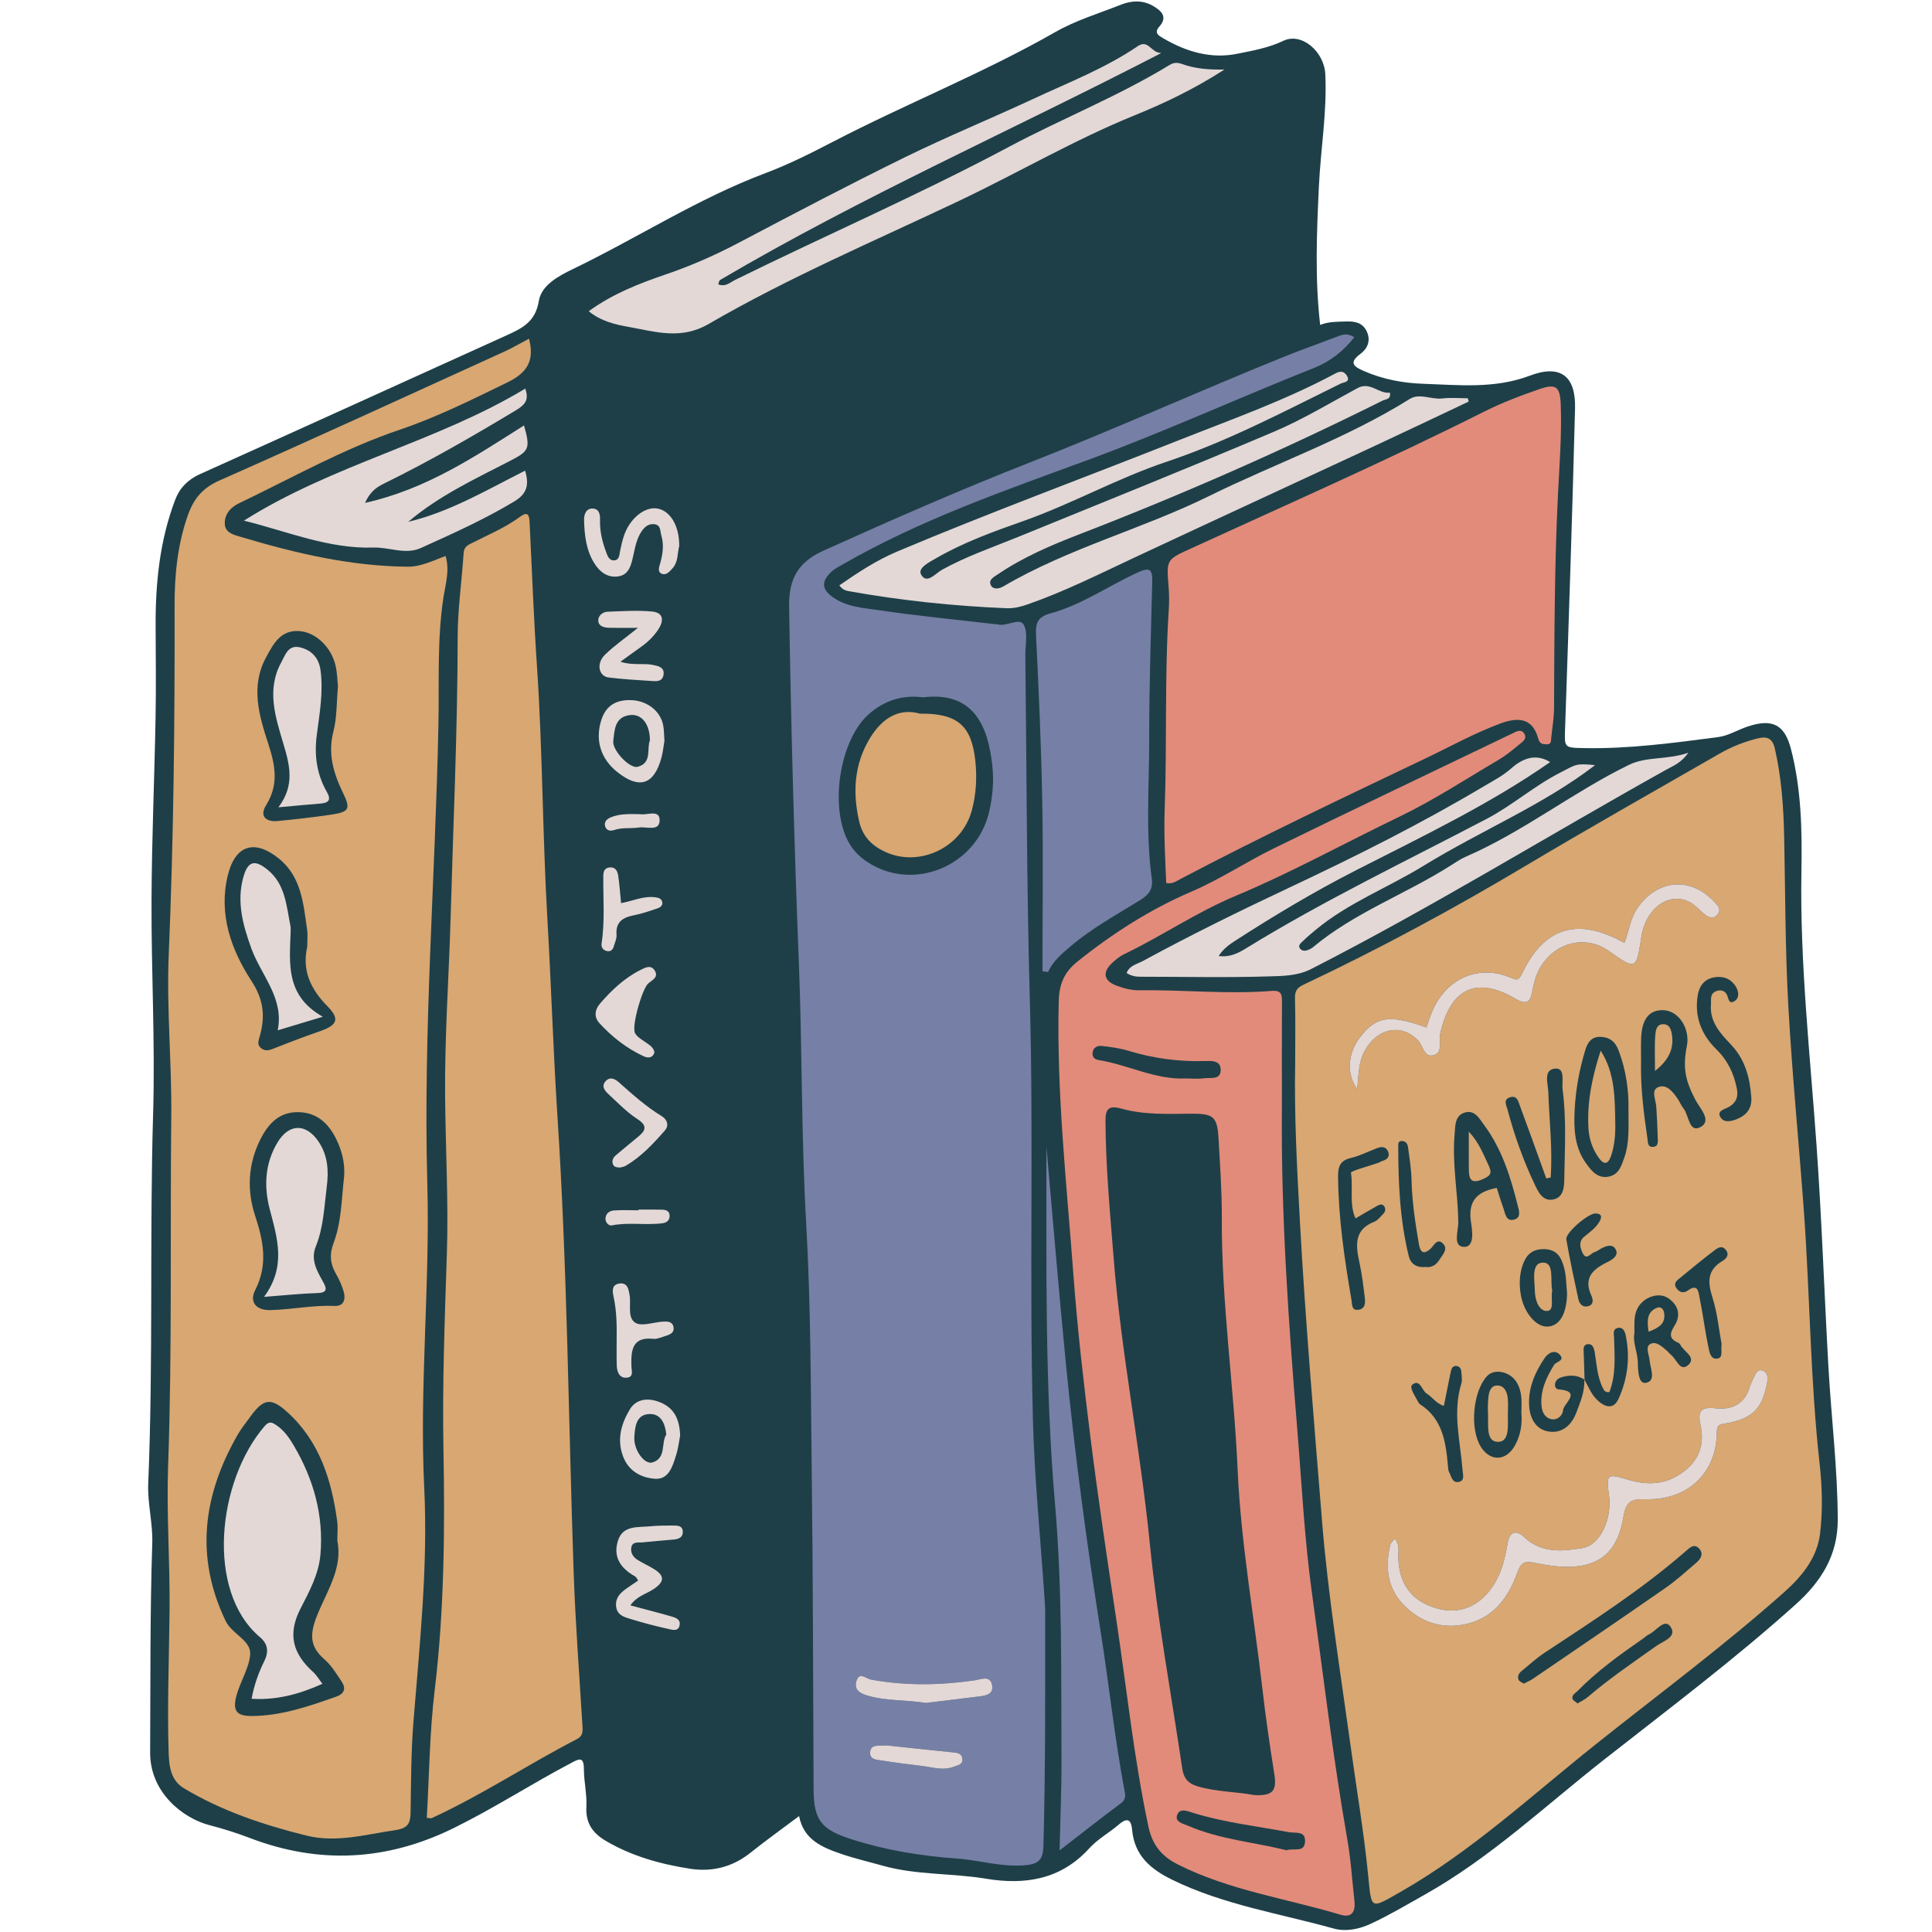 <svg xmlns="http://www.w3.org/2000/svg" xmlns:xlink="http://www.w3.org/1999/xlink" width="500" zoomAndPan="magnify" viewBox="0 0 375 375" height="500" preserveAspectRatio="xMidYMid meet" version="1.0"><defs><clipPath id="72c9ceb617"><path d="M 28.41 0 L 356.91 0 L 356.91 375 L 28.41 375 Z M 28.41 0 " clip-rule="nonzero"/></clipPath></defs><g clip-path="url(#72c9ceb617)"><path fill="#1e3f48" d="M 354.898 265.363 C 354.094 251.09 353.609 236.797 352.605 222.535 C 351.352 204.738 349.34 187.004 349.656 169.109 C 349.801 161.18 349.637 153.188 347.633 145.414 C 346.395 140.609 344.004 139.426 339.211 141.02 C 337.289 141.66 335.461 142.809 333.504 143.066 C 324.898 144.191 316.285 145.367 307.566 145.207 C 303.496 145.133 303.652 145.188 303.793 141.137 C 304.496 120.512 305.188 99.887 305.715 79.262 C 305.875 72.949 302.855 70.676 296.934 72.918 C 290.105 75.5 283.168 74.727 276.25 74.492 C 272.336 74.363 268.395 73.621 264.707 72.008 C 262.777 71.168 261.734 70.414 264.074 68.676 C 265.414 67.68 266.109 66.152 265.312 64.387 C 264.52 62.641 263.043 62.34 261.297 62.398 C 259.59 62.461 257.883 62.398 256.246 63.07 C 255.195 54.043 255.578 45.156 255.992 36.266 C 256.332 28.977 257.598 21.746 257.242 14.414 C 257.027 9.988 252.629 6.227 249.098 7.922 C 246.227 9.301 243.199 9.812 240.203 10.426 C 235.031 11.488 230.211 10.031 225.738 7.406 C 224.984 6.961 223.91 6.414 225 5.195 C 226.762 3.227 225.348 2.043 223.789 1.141 C 221.82 -0.004 219.656 0.086 217.59 0.906 C 213.316 2.598 208.824 3.945 204.863 6.207 C 190.891 14.188 175.926 20.117 161.68 27.512 C 157.41 29.727 153.109 31.902 148.59 33.598 C 135.496 38.512 123.754 46.16 111.219 52.215 C 108.488 53.535 105.09 55.309 104.586 58.426 C 103.922 62.539 101.254 63.762 98.215 65.141 C 78.426 74.098 58.656 83.105 38.844 92.012 C 36.508 93.062 34.902 94.668 34.039 96.918 C 31.008 104.84 30.168 113.121 30.207 121.535 C 30.234 127.453 30.305 133.371 30.195 139.281 C 29.977 151.109 29.457 162.934 29.41 174.758 C 29.352 188.504 30.129 202.266 29.723 215.996 C 29.012 239.984 29.77 263.984 28.77 287.965 C 28.609 291.801 29.684 295.684 29.555 299.52 C 29.105 313.062 29.219 326.598 29.141 340.141 C 29.094 347.984 35.605 352.953 40.629 354.254 C 43.328 354.953 45.949 355.785 48.543 356.773 C 61.996 361.902 75.109 361.199 88.051 354.832 C 95.863 350.988 103.16 346.25 110.848 342.199 C 112.316 341.422 113.328 340.836 113.332 343.352 C 113.336 345.812 113.945 348.285 113.816 350.727 C 113.648 353.855 115.039 355.805 117.547 357.289 C 122.617 360.285 128.184 361.824 133.922 362.719 C 138.223 363.391 142.199 362.395 145.691 359.598 C 148.707 357.188 151.852 354.941 155.105 352.5 C 155.969 357.105 159.602 358.582 163.312 359.852 C 165.941 360.75 168.66 361.379 171.34 362.133 C 177.898 363.98 184.742 363.547 191.41 364.66 C 198.891 365.906 205.906 364.855 211.426 358.758 C 213.059 356.953 215.312 355.73 217.184 354.125 C 218.863 352.684 219.566 353.223 219.746 355.176 C 220.203 360.148 223.281 362.785 227.555 364.875 C 237.492 369.734 248.348 371.398 258.836 374.32 C 261.285 375.004 263.859 374.426 266.078 373.398 C 269.664 371.734 273.078 369.691 276.535 367.754 C 289.273 360.605 299.883 350.551 311.262 341.613 C 323.84 331.738 336.66 322.102 348.574 311.387 C 353.434 307.02 356.727 301.93 356.707 294.969 C 356.68 285.055 355.457 275.234 354.898 265.363 Z M 53.773 200.078 C 53.676 200.094 53.582 200.105 53.488 200.117 C 53.582 200.105 53.676 200.094 53.773 200.078 Z M 53.773 200.078 " fill-opacity="1" fill-rule="nonzero"/></g><path fill="#e28b7a" d="M 248.812 214.922 C 248.633 235.895 250.105 256.781 251.816 277.672 C 252.676 288.156 253.188 298.672 254.633 309.094 C 256.836 325.02 258.703 340.996 261.484 356.84 C 262.188 360.848 262.453 364.934 262.898 368.984 C 263.117 370.984 262.445 372.32 260.203 371.648 C 249.668 368.492 238.648 366.934 228.672 361.918 C 225.469 360.305 223.668 358.141 222.895 354.48 C 220.043 341.031 218.645 327.375 216.594 313.812 C 214.848 302.258 213.125 290.699 211.668 279.105 C 210.348 268.566 209.133 258.004 208.348 247.414 C 207.039 229.75 205.062 212.117 205.504 194.344 C 205.586 191.051 206.527 188.73 209.137 186.637 C 215.953 181.168 223.25 176.5 231.262 173.059 C 236.805 170.68 241.809 167.336 247.188 164.699 C 262.559 157.16 278.035 149.832 293.465 142.402 C 294.262 142.023 295.156 141.445 295.781 142.289 C 296.59 143.395 295.441 144.043 294.75 144.613 C 293.516 145.641 292.254 146.668 290.875 147.48 C 284.496 151.23 278.273 155.316 271.629 158.516 C 261.016 163.621 250.699 169.344 239.816 173.895 C 232.285 177.043 225.516 181.684 218.172 185.215 C 217.316 185.625 216.543 186.273 215.844 186.93 C 213.945 188.719 214.219 190.363 216.684 191.301 C 218.062 191.828 219.598 192.234 221.055 192.211 C 229.652 192.09 238.246 193.02 246.836 192.336 C 248.832 192.176 248.836 193.164 248.828 194.586 C 248.797 201.363 248.812 208.145 248.812 214.922 Z M 243.504 348.43 C 247.098 348.574 247.859 347.609 247.336 344.297 C 246.469 338.801 245.66 333.293 245.027 327.77 C 243.406 313.617 240.863 299.574 240.227 285.301 C 239.5 268.996 237.074 252.793 237.152 236.43 C 237.176 231.379 236.82 226.324 236.539 221.277 C 236.289 216.723 235.648 216.133 231.078 216.172 C 226.562 216.211 222.016 216.41 217.633 215.176 C 215.137 214.473 214.566 215.32 214.574 217.586 C 214.613 226.402 215.445 235.191 216.137 243.949 C 217.605 262.621 221.336 281.031 223.188 299.688 C 224.637 314.254 227.324 328.695 229.461 343.191 C 229.73 345.02 230.438 346.137 232.504 346.742 C 236.164 347.809 239.93 347.762 243.504 348.43 Z M 230.152 209.328 C 231.328 209.328 232.527 209.465 233.68 209.293 C 234.926 209.109 236.961 209.688 236.941 207.648 C 236.918 205.758 235.082 205.914 233.699 205.949 C 228.734 206.082 223.891 205.434 219.129 203.988 C 217.406 203.465 215.586 203.199 213.789 203.012 C 213.121 202.941 212.254 203.242 212.09 204.191 C 211.934 205.109 212.391 205.625 213.266 205.762 C 218.941 206.664 224.211 209.594 230.152 209.328 Z M 249.703 359.137 C 251.109 358.629 253.258 359.73 253.309 357.348 C 253.355 355.305 251.457 355.863 250.156 355.621 C 243.996 354.469 237.742 353.762 231.719 351.918 C 230.66 351.598 229.094 350.867 228.535 352.16 C 227.883 353.66 229.68 353.977 230.633 354.391 C 236.754 357.047 243.402 357.547 249.703 359.137 Z M 229.188 170.578 C 244.816 162.352 260.773 154.793 276.715 147.191 C 281.539 144.891 286.211 142.285 291.25 140.418 C 295.18 138.965 297.574 139.73 298.574 143.363 C 298.867 144.422 299.402 144.426 300.145 144.473 C 301.137 144.539 301.039 143.801 301.098 143.176 C 301.289 141.258 301.637 139.344 301.641 137.426 C 301.699 123.664 301.719 109.906 302.391 96.156 C 302.68 90.262 303.164 84.371 302.934 78.461 C 302.801 75.043 302 74.438 298.91 75.492 C 295.164 76.77 291.48 78.184 287.926 79.969 C 269.367 89.293 250.359 97.668 231.48 106.316 C 226.43 108.629 226.375 108.449 226.82 113.828 C 226.945 115.324 226.957 116.844 226.859 118.34 C 226.027 131.23 226.535 144.148 226.066 157.035 C 225.891 161.871 226.164 166.613 226.359 171.391 C 227.562 171.648 228.375 171.004 229.188 170.578 Z M 229.188 170.578 " fill-opacity="1" fill-rule="nonzero"/><path fill="#767fa5" d="M 262.863 65.461 C 260.754 68.184 258.109 70.203 255.059 71.414 C 240.363 77.238 226 83.824 211.129 89.293 C 195.012 95.219 178.668 100.863 163.66 109.504 C 162.828 109.98 161.922 110.426 161.254 111.086 C 159.637 112.695 159.297 114.184 161.516 115.812 C 164.285 117.848 167.551 117.988 170.656 118.445 C 178.176 119.559 185.754 120.289 193.309 121.168 C 193.414 121.18 193.527 121.156 193.629 121.188 C 195.387 121.684 197.844 119.84 198.668 121.203 C 199.582 122.719 198.992 125.156 199.016 127.191 C 199.285 149.453 199.262 171.723 199.887 193.973 C 200.648 221.191 199.773 248.414 200.492 275.621 C 200.797 287.199 201.977 298.75 202.75 310.316 C 202.809 311.172 202.871 312.031 202.871 312.891 C 202.863 328.051 202.945 343.215 202.523 358.379 C 202.449 361.023 201.508 361.816 199.039 362.039 C 194.457 362.457 190.102 361.051 185.621 360.73 C 178.773 360.238 172.051 359.156 165.465 357.062 C 159.52 355.168 157.953 353.484 157.918 347.305 C 157.805 326.863 157.816 306.418 157.559 285.977 C 157.355 269.852 157.406 253.719 156.484 237.609 C 155.516 220.75 155.723 203.859 155.062 187.004 C 154.152 163.898 153.531 140.797 153.164 117.68 C 153.078 112.238 155.039 109.043 159.801 106.898 C 173.062 100.918 186.352 95.07 199.918 89.754 C 216.453 83.273 232.664 75.926 249.148 69.277 C 252.715 67.84 256.34 66.559 259.934 65.191 C 260.867 64.836 261.758 64.738 262.863 65.461 Z M 179.129 135.355 C 175.375 134.84 171.672 135.871 168.527 138.715 C 162.809 143.875 160.902 157.312 164.98 163.922 C 165.832 165.305 166.984 166.414 168.363 167.32 C 177.258 173.164 189.488 168.152 191.973 157.648 C 192.672 154.691 192.934 151.68 192.617 148.688 C 191.836 141.34 189.254 134.094 179.129 135.355 Z M 179.734 330.539 C 182.906 330.148 186.305 329.73 189.699 329.32 C 191.109 329.152 192.879 329.02 192.57 327.137 C 192.23 325.066 190.375 325.988 189.141 326.164 C 182.422 327.129 175.727 327.234 169.023 326.004 C 168.102 325.836 166.727 324.336 166.199 326.438 C 165.773 328.121 167.109 328.723 168.355 329.098 C 171.984 330.191 175.785 329.902 179.734 330.539 Z M 172.246 338.801 C 172.051 338.801 171.727 338.781 171.406 338.805 C 170.383 338.887 169.004 338.598 168.895 340.094 C 168.785 341.617 170.246 341.559 171.223 341.719 C 173.754 342.137 176.301 342.445 178.848 342.75 C 180.949 342.996 183.027 343.742 185.188 342.902 C 186.016 342.582 186.934 342.48 186.789 341.316 C 186.672 340.383 185.938 340.238 185.133 340.156 C 180.879 339.727 176.629 339.266 172.246 338.801 Z M 203.426 188.672 C 204.375 186.562 206.035 185.176 207.73 183.73 C 211.93 180.148 216.746 177.539 221.387 174.66 C 223.047 173.629 223.832 172.512 223.562 170.535 C 222.34 161.551 223.066 152.512 223.059 143.5 C 223.047 133.289 223.398 123.078 223.648 112.871 C 223.711 110.402 223.09 110.082 220.777 111.141 C 215.141 113.723 209.984 117.395 203.961 119.035 C 201.375 119.738 200.98 120.922 201.094 123.297 C 201.613 134.02 202.105 144.746 202.301 155.48 C 202.5 166.488 202.344 177.5 202.344 188.512 C 202.707 188.566 203.066 188.617 203.426 188.672 Z M 217.562 350.016 C 218.441 349.359 218.48 348.676 218.312 347.797 C 216.348 337.469 215.273 327.012 213.629 316.641 C 210.891 299.371 208.594 282.047 206.887 264.648 C 205.508 250.605 204.355 236.535 203.109 222.598 C 203.129 245.68 202.785 268.883 204.789 292.074 C 206.207 308.465 205.949 324.957 206.031 341.406 C 206.059 347.07 205.816 352.781 205.664 359.164 C 209.953 355.848 213.715 352.879 217.562 350.016 Z M 217.562 350.016 " fill-opacity="1" fill-rule="nonzero"/><path fill="#d8a772" d="M 251.395 206.133 C 251.395 202.043 251.465 197.953 251.355 193.867 C 251.316 192.512 251.621 191.789 252.914 191.176 C 267.645 184.219 281.965 176.5 295.961 168.148 C 308.477 160.68 321.18 153.52 333.816 146.254 C 336.145 144.918 338.645 143.93 341.254 143.301 C 342.902 142.902 344.027 143.238 344.496 145.293 C 345.797 150.984 346.188 156.738 346.309 162.539 C 346.531 173.402 346.504 184.281 347.105 195.121 C 347.844 208.516 349.18 221.875 350.145 235.258 C 351.316 251.539 351.379 267.883 353.188 284.133 C 353.688 288.602 353.809 293.219 353.273 297.668 C 352.727 302.234 349.898 305.844 346.43 308.934 C 334.625 319.453 321.91 328.863 309.57 338.703 C 297.254 348.527 285.625 359.348 271.809 367.234 C 265.867 370.621 266.23 370.723 265.543 363.832 C 264.699 355.41 263.27 347.047 262.117 338.656 C 260.113 324.098 257.75 309.582 256.578 294.922 C 255.035 275.656 253.367 256.391 252.312 237.098 C 251.75 226.801 251.188 216.469 251.395 206.133 Z M 307.559 267.801 C 306.109 266.797 304.531 266.867 302.961 267.363 C 302.355 267.555 301.84 268.055 301.816 268.781 C 301.805 269.227 302.043 269.641 302.547 269.68 C 307.152 270.055 303.477 272.41 303.383 273.738 C 303.316 274.699 302.316 275.746 301.043 275.449 C 299.906 275.184 299.348 274.148 299.223 273.035 C 298.891 270.012 300.129 267.379 301.641 264.934 C 302.039 264.289 303.754 264.137 302.805 263.008 C 301.855 261.883 300.535 262.547 299.82 263.594 C 297.922 266.367 296.602 269.461 296.805 272.844 C 296.949 275.285 298.105 277.625 300.891 277.895 C 303.395 278.137 305.09 276.484 305.953 274.211 C 306.742 272.133 307.637 270.051 307.508 267.738 C 308.238 268.992 308.773 270.422 309.738 271.453 C 311.047 272.852 313.027 273.973 314.148 271.527 C 315.906 267.695 316.43 263.535 315.578 259.324 C 315.422 258.543 315.09 257.48 313.941 257.77 C 312.977 258.012 313.27 258.988 313.293 259.695 C 313.391 263.27 313.695 266.863 312.375 270.207 C 311.59 270.301 311.367 269.902 311.176 269.535 C 310.008 267.309 309.934 264.816 309.52 262.41 C 309.375 261.586 309.078 260.824 308.219 260.898 C 307.211 260.988 307.367 261.914 307.398 262.668 C 307.469 264.379 307.508 266.09 307.559 267.801 Z M 270.766 298.648 C 270.328 299.18 269.934 299.453 269.852 299.801 C 268.859 303.98 269.219 308.031 272.215 311.254 C 275.098 314.355 278.832 316.012 283.199 315.469 C 289.281 314.711 292.586 310.617 294.492 305.297 C 295.281 303.102 295.969 302.941 298.211 303.406 C 308.105 305.469 313.641 303.219 315.094 294.496 C 315.633 291.25 316.727 290.934 319.504 291 C 327.664 291.188 333.207 285.863 333.238 277.949 C 333.246 276.465 333.844 276.488 334.875 276.305 C 340.102 275.383 341.988 273.527 342.965 268.551 C 343.164 267.539 343.211 266.445 342.137 266.043 C 341.086 265.645 340.727 266.695 340.367 267.465 C 340.098 268.043 339.805 268.625 339.621 269.234 C 338.609 272.617 336.047 273.707 332.918 273.344 C 330.055 273.008 329.492 274.047 330.059 276.59 C 331.02 280.883 329.414 284.141 325.699 286.387 C 322.523 288.312 319.164 288.188 315.758 287.137 C 312.004 285.977 311.707 286.215 312.289 290.113 C 312.973 294.695 310.66 299.902 307.164 300.477 C 303.293 301.117 299.242 301.531 295.902 298.398 C 294.23 296.828 293.004 297.273 292.609 299.605 C 292.156 302.254 291.586 304.852 290.188 307.211 C 287.582 311.598 283.578 313.449 279.094 312.25 C 274.051 310.898 271.484 307.492 271.41 302.145 C 271.395 301.109 271.723 300.008 270.766 298.648 Z M 263.426 211.391 C 263.723 208.508 263.691 206.156 264.859 204.016 C 267.285 199.555 271.891 198.602 275.172 201.852 C 276.191 202.859 276.348 205.219 278.113 204.844 C 280.188 204.406 279.219 202.082 279.535 200.664 C 281.5 191.789 286.621 189.387 294.285 193.926 C 295.734 194.785 296.938 194.934 297.32 192.812 C 297.477 191.973 297.668 191.133 297.906 190.309 C 299.82 183.637 306.93 180.812 312.289 184.586 C 317.586 188.316 317.586 188.316 318.59 181.801 C 319.434 176.328 323.91 173.035 327.902 175.055 C 329.02 175.621 329.883 176.676 330.887 177.477 C 331.719 178.145 332.633 178.441 333.414 177.445 C 334.109 176.559 333.52 175.898 332.902 175.219 C 328.293 170.113 321.812 170.59 317.879 176.184 C 316.406 178.273 316.211 180.75 315.293 183.016 C 306.277 177.98 299.77 179.891 295.426 188.977 C 294.688 190.523 294.234 190.184 293.109 189.715 C 287.719 187.484 282.223 189.281 279.109 194.168 C 278.07 195.801 277.461 197.613 276.879 199.438 C 269.73 196.867 267.113 197.25 264.016 201.289 C 261.641 204.379 261.238 208.312 263.426 211.391 Z M 316.082 215.125 C 316.16 212.004 315.691 207.785 314.102 203.738 C 313.496 202.207 312.484 201.332 310.727 201.254 C 308.742 201.172 308.082 202.551 307.656 203.973 C 306.547 207.66 305.852 211.449 305.648 215.301 C 305.453 218.965 305.57 222.633 307.832 225.773 C 308.895 227.238 310.09 228.82 312.266 228.379 C 314.25 227.973 314.75 226.215 315.312 224.586 C 316.246 221.891 316.098 219.094 316.082 215.125 Z M 318.531 206.043 C 318.402 211.086 319.047 216.062 319.773 221.031 C 319.879 221.758 319.797 222.699 320.887 222.605 C 321.949 222.516 321.785 221.559 321.766 220.852 C 321.707 218.82 321.625 216.785 321.477 214.762 C 321.379 213.453 320.449 211.629 321.801 211.039 C 323.453 210.312 324.695 211.898 325.629 213.266 C 326.047 213.883 326.324 214.605 326.789 215.188 C 327.852 216.512 327.82 220.004 330.094 218.746 C 332.34 217.5 329.938 215.141 329.086 213.496 C 327.078 209.625 326.602 207.332 327.414 203.02 C 327.473 202.707 327.527 202.383 327.535 202.066 C 327.617 198.922 325.52 196.207 322.93 196.082 C 320.152 195.949 318.68 197.75 318.539 201.539 C 318.484 203.039 318.531 204.543 318.531 206.043 Z M 290.523 230.578 C 290.945 231.883 291.332 233.207 291.805 234.5 C 292.188 235.539 292.273 237.168 293.926 236.715 C 295.344 236.324 294.793 234.816 294.578 233.949 C 293.203 228.445 291.52 223.039 288.09 218.398 C 287.176 217.16 286.266 215.395 284.371 215.93 C 282.34 216.504 282.488 218.5 282.336 220.207 C 281.836 225.902 282.977 231.527 283.059 237.199 C 283.082 238.867 281.891 242.008 284.207 242.02 C 286.297 242.031 285.75 238.762 285.5 237.059 C 284.906 232.977 286.855 231.262 290.523 230.578 Z M 295.766 326.789 C 296.422 326.449 297.016 326.215 297.531 325.859 C 306.129 319.992 314.738 314.148 323.285 308.207 C 325.395 306.742 327.309 304.988 329.266 303.312 C 330.133 302.57 330.738 301.559 329.766 300.539 C 328.824 299.555 327.957 300.422 327.258 301.031 C 318.742 308.48 309.25 314.566 299.844 320.77 C 298.238 321.828 296.812 323.16 295.309 324.371 C 294.758 324.816 294.496 325.434 294.773 326.078 C 294.906 326.383 295.391 326.531 295.766 326.789 Z M 300.98 228.551 C 300.699 228.613 300.418 228.672 300.133 228.734 C 298.434 224.035 296.754 219.328 295.016 214.641 C 294.703 213.797 294.457 212.551 293.109 212.98 C 291.723 213.422 292.359 214.438 292.609 215.371 C 293.934 220.34 295.645 225.172 297.844 229.812 C 298.57 231.34 299.434 233.254 301.516 232.812 C 303.613 232.367 303.609 230.152 303.633 228.559 C 303.723 222.863 304.051 217.145 303.301 211.477 C 303.109 210.035 303.883 207.297 301.934 207.41 C 299.457 207.555 300.48 210.344 300.527 211.957 C 300.699 217.488 301.387 223.008 300.98 228.551 Z M 263.102 236.492 C 261.836 233.66 262.684 230.562 262.219 227.633 C 262.164 227.273 265.742 226.34 267.633 225.668 C 267.832 225.594 268.004 225.445 268.207 225.383 C 269.121 225.105 269.844 224.633 269.438 223.559 C 269.055 222.535 268.188 222.512 267.293 222.852 C 265.602 223.496 263.961 224.344 262.215 224.758 C 260.094 225.262 259.699 226.422 259.719 228.441 C 259.793 236.492 260.973 244.402 262.316 252.305 C 262.473 253.234 262.309 254.484 263.789 254.207 C 265.02 253.977 265.02 252.816 264.902 251.859 C 264.633 249.637 264.367 247.406 263.898 245.219 C 263.184 241.879 262.656 238.73 266.789 237.117 C 267.441 236.863 267.926 236.16 268.461 235.637 C 268.887 235.219 269.008 234.672 268.695 234.176 C 268.324 233.574 267.758 233.805 267.293 234.07 C 265.91 234.844 264.547 235.652 263.102 236.492 Z M 332.074 195.363 C 332.227 194.227 331.688 192.824 333.25 192.336 C 333.988 192.105 334.77 192.246 335.18 193.062 C 335.512 193.719 335.52 195.043 336.656 194.324 C 337.688 193.676 337.504 192.414 336.891 191.449 C 335.93 189.93 334.43 189.402 332.711 189.703 C 330.785 190.047 329.816 191.375 329.52 193.242 C 328.863 197.391 330.266 200.859 333.184 203.719 C 335.34 205.832 336.535 208.348 337.117 211.262 C 337.426 212.828 337.062 213.938 335.672 214.801 C 334.887 215.285 333.168 215.535 333.926 216.828 C 334.641 218.059 336.203 217.637 337.41 217.094 C 339.152 216.316 340.062 214.977 339.926 213.023 C 339.66 209.215 338.754 205.691 336.008 202.781 C 334.039 200.695 331.988 198.551 332.074 195.363 Z M 317.242 258.723 C 316.863 260.52 317.863 262.441 317.906 264.477 C 317.938 266.027 317.996 268.664 319.453 268.41 C 321.512 268.051 320.32 265.609 320.188 264.027 C 320.094 262.922 319.273 261.41 320.355 260.855 C 321.52 260.258 322.703 261.453 323.676 262.301 C 323.914 262.512 324.098 262.793 324.352 262.984 C 325.43 263.797 326.105 266.383 327.699 264.934 C 329.32 263.461 326.816 262.336 326.16 261.043 C 326.07 260.863 325.883 260.688 325.699 260.605 C 323.805 259.781 324.133 258.738 325.07 257.234 C 326.34 255.191 325.699 253.234 323.758 251.949 C 321.941 250.746 319.121 251.754 317.949 253.75 C 317.074 255.234 317.254 256.844 317.242 258.723 Z M 295.293 274.184 C 295.355 272.066 295.496 270.031 294.316 268.203 C 293.012 266.18 290.027 265.59 288.637 267.098 C 285.859 270.109 285.242 277.395 287.465 280.875 C 289.297 283.734 292.348 283.609 294.039 280.586 C 295.168 278.566 295.492 276.375 295.293 274.184 Z M 304.168 251.031 C 303.984 249.332 304.023 247.57 303.562 245.949 C 303.043 244.113 302.254 242.477 299.672 242.457 C 297.207 242.441 296.137 243.762 295.508 245.668 C 294.906 247.496 294.855 249.414 295.195 251.363 C 295.781 254.711 298.082 257.547 300.328 257.488 C 302.699 257.422 304.094 255.078 304.168 251.031 Z M 280.25 272.891 C 278.68 272.359 278 271.145 276.93 270.496 C 275.945 269.898 275.656 267.559 274.129 268.766 C 273.457 269.301 274.688 270.961 275.23 272.047 C 275.324 272.234 275.445 272.449 275.613 272.559 C 279.984 275.367 280.637 279.863 281.039 284.477 C 281.078 284.902 281.082 285.379 281.273 285.734 C 281.703 286.535 281.871 287.871 283.09 287.645 C 284.371 287.406 283.953 286.309 283.875 285.312 C 283.445 279.719 281.895 274.133 283.66 268.5 C 283.844 267.914 283.695 267.219 283.676 266.574 C 283.652 265.898 283.48 265.219 282.703 265.141 C 281.867 265.059 281.688 265.781 281.555 266.422 C 281.125 268.512 280.711 270.605 280.25 272.891 Z M 309.59 235.535 C 308.074 235.656 303.816 239.352 304.02 240.547 C 304.688 244.43 305.523 248.285 306.355 252.141 C 306.547 253.016 307.113 253.781 308.172 253.555 C 309.422 253.285 309.199 252.172 308.883 251.48 C 307.352 248.117 309.047 246.434 311.844 245.051 C 312.793 244.582 314.344 243.766 313.57 242.449 C 312.875 241.27 311.477 241.918 310.426 242.551 C 310.148 242.715 309.879 242.926 309.578 243 C 308.785 243.195 307.945 244.723 307.215 243.266 C 306.742 242.324 306.309 241 307.508 240.031 C 308.594 239.152 309.746 238.344 310.465 237.098 C 311.105 235.984 310.676 235.516 309.59 235.535 Z M 334.16 260.879 C 333.637 258.09 333.348 254.852 332.383 251.832 C 331.422 248.832 331.363 246.516 334.34 244.746 C 335.035 244.332 335.75 243.582 334.984 242.605 C 334.211 241.621 333.359 242.246 332.734 242.723 C 330.52 244.406 328.371 246.176 326.227 247.941 C 325.594 248.461 324.695 248.984 325.395 250.027 C 325.965 250.875 326.809 251.074 327.629 250.477 C 329.645 249.008 329.688 250.938 329.891 251.91 C 330.543 255.043 330.914 258.234 331.582 261.359 C 331.777 262.277 331.938 263.871 333.289 263.707 C 334.555 263.559 333.961 262.148 334.16 260.879 Z M 276.715 245.918 C 277.828 246.086 278.746 245.547 279.348 244.574 C 279.934 243.617 281.125 242.523 280.133 241.434 C 278.969 240.156 278.305 241.824 277.645 242.402 C 276.012 243.836 275.605 242.621 275.395 241.402 C 274.684 237.293 274.074 233.172 273.973 228.98 C 273.922 226.844 273.574 224.715 273.281 222.594 C 273.191 221.941 272.754 221.41 271.965 221.473 C 271.352 221.52 271.402 222.074 271.402 222.453 C 271.402 229.641 271.715 236.805 273.441 243.82 C 273.816 245.344 274.984 246.098 276.715 245.918 Z M 306.203 330.633 C 306.91 330.199 307.598 329.891 308.148 329.422 C 312.387 325.801 316.988 322.676 321.523 319.457 C 322.84 318.523 325.707 317.684 324.168 315.645 C 323.008 314.113 321.426 316.652 319.988 317.273 C 319.605 317.441 319.301 317.781 318.949 318.023 C 314.461 321.145 310.02 324.324 306.176 328.246 C 305.758 328.668 305.008 328.996 305.234 329.75 C 305.332 330.074 305.805 330.285 306.203 330.633 Z M 102.68 65.738 C 103.793 70.004 102.336 72.352 98.484 74.223 C 91.637 77.551 84.816 80.965 77.617 83.398 C 66.691 87.09 56.707 92.742 46.379 97.691 C 44.676 98.508 43.566 99.879 43.629 101.676 C 43.695 103.504 45.539 103.852 46.934 104.27 C 57.43 107.398 68.035 109.895 79.082 109.996 C 81.762 110.02 84.023 108.809 86.488 107.914 C 87.324 110.738 86.473 113.352 86.078 115.93 C 84.82 124.164 85.262 132.48 85.098 140.727 C 84.496 170.41 82.125 200.047 82.941 229.762 C 83.484 249.449 81.383 269.125 82.344 288.812 C 83.086 304.02 81.457 319.086 80.25 334.191 C 79.789 339.965 79.789 345.781 79.699 351.578 C 79.668 353.758 79.375 354.848 76.652 355.242 C 70.926 356.07 65.305 357.73 59.473 356.285 C 51.164 354.227 43.078 351.527 35.695 347.102 C 32.961 345.461 32.797 342.488 32.719 339.676 C 32.465 330.645 32.82 321.621 32.91 312.594 C 33.008 303.258 32.301 293.906 32.629 284.586 C 33.426 261.992 33 239.395 33.242 216.805 C 33.355 206.277 32.309 195.723 32.754 185.219 C 33.707 162.641 33.938 140.062 33.887 117.469 C 33.875 111.613 34.457 105.699 36.457 100.027 C 37.594 96.801 39.309 94.711 42.609 93.254 C 61.113 85.07 79.5 76.617 97.918 68.234 C 99.543 67.492 101.09 66.574 102.68 65.738 Z M 65.473 299.039 C 65.473 297.68 65.609 296.48 65.453 295.316 C 64.375 287.301 62.023 279.789 55.832 274.145 C 52.547 271.152 51.113 271.473 48.551 275.031 C 47.738 276.16 46.84 277.25 46.148 278.453 C 39.453 290.113 37.781 302.074 43.793 314.621 C 45.035 317.215 48.793 318.383 48.559 321.168 C 48.336 323.871 46.551 326.504 45.848 329.312 C 45.16 332.059 45.926 333.078 48.809 333.074 C 54.57 333.066 59.914 331.203 65.254 329.32 C 66.918 328.73 67.18 327.676 66.285 326.344 C 65.27 324.836 64.285 323.203 62.934 322.039 C 60.098 319.605 60.145 317.191 61.445 313.824 C 63.305 309.02 66.59 304.492 65.473 299.039 Z M 66.797 228.32 C 66.977 225.781 66.379 223.41 65.293 221.16 C 63.793 218.051 61.496 215.906 57.867 215.867 C 54.184 215.824 52.062 218.105 50.52 221.191 C 48.129 225.969 47.91 231.039 49.496 235.895 C 51.129 240.879 52.07 245.457 49.512 250.453 C 48.422 252.582 49.566 254.359 52.469 254.289 C 56.645 254.184 60.762 253.293 64.965 253.48 C 66.715 253.559 67.117 252.211 66.73 250.789 C 66.395 249.57 65.852 248.375 65.223 247.273 C 64.102 245.316 63.898 243.527 64.746 241.273 C 66.305 237.145 66.285 232.668 66.797 228.32 Z M 59.637 183.418 C 59.637 182.453 59.754 181.469 59.617 180.523 C 58.891 175.445 58.531 170.176 54.082 166.609 C 49.352 162.824 45.625 164.039 44.199 169.977 C 42.398 177.461 44.875 184.363 48.789 190.367 C 51.215 194.086 51.496 197.309 50.426 201.109 C 50.18 201.992 49.848 202.758 50.656 203.434 C 51.531 204.168 52.406 203.812 53.352 203.434 C 56.223 202.293 59.113 201.191 62.031 200.184 C 65.441 199.008 66.023 197.824 63.586 195.344 C 60.32 192.023 58.574 188.426 59.637 183.742 C 59.664 183.641 59.641 183.527 59.637 183.418 Z M 65.598 133.281 C 65.48 132.168 65.465 130.652 65.133 129.207 C 64.32 125.629 61.336 122.785 58.25 122.508 C 54.516 122.176 53.137 124.844 51.656 127.566 C 48.555 133.273 50.32 138.973 52.074 144.371 C 53.457 148.629 54.137 152.301 51.637 156.312 C 50.344 158.391 51.578 159.582 53.895 159.359 C 57.293 159.031 60.688 158.648 64.062 158.156 C 67.742 157.621 68.125 157.105 66.609 153.969 C 64.742 150.113 63.582 146.34 64.719 141.957 C 65.406 139.301 65.309 136.441 65.598 133.281 Z M 83.781 352.902 C 93.543 348.422 102.496 342.449 112.023 337.535 C 113.09 336.98 113.129 336.145 113.062 335.102 C 112.457 325.137 111.691 315.18 111.348 305.207 C 110.332 275.781 110.125 246.336 108.215 216.938 C 107.383 204.094 106.992 191.215 106.246 178.355 C 105.297 162.055 105.328 145.707 104.23 129.402 C 103.602 120.082 103.254 110.742 102.797 101.41 C 102.73 100.078 102.516 99.152 100.969 100.289 C 98.008 102.461 94.621 103.867 91.371 105.516 C 90.508 105.949 90.059 106.355 89.988 107.379 C 89.629 112.836 88.836 118.289 88.832 123.742 C 88.812 141.824 87.973 159.879 87.469 177.941 C 87.145 189.445 86.305 200.949 86.391 212.445 C 86.465 222.766 87.07 233.09 86.734 243.414 C 86.32 256.102 85.836 268.781 86.074 281.48 C 86.363 297.074 86.227 312.648 84.359 328.188 C 83.379 336.348 83.316 344.621 82.84 352.836 C 83.371 352.879 83.617 352.977 83.781 352.902 Z M 308.32 219.035 C 308.445 221.094 309.098 223.004 310.289 224.699 C 311.242 226.051 312.078 226.141 312.688 224.402 C 313.402 222.348 313.562 220.207 313.523 218.078 C 313.438 213.23 313.516 208.328 310.691 203.93 C 309.074 208.887 308.008 213.867 308.32 219.035 Z M 324.547 201.016 C 324.418 200.027 324.145 198.727 322.723 198.801 C 321.477 198.863 321.348 200.137 321.285 200.965 C 321.125 203.07 321.234 205.195 321.234 207.871 C 323.777 205.867 324.902 203.738 324.547 201.016 Z M 285.102 227.137 C 285.125 229.004 285.676 229.809 287.781 228.891 C 289.301 228.227 289.684 227.758 288.922 226.164 C 287.91 224.043 287.113 221.832 285.098 219.641 C 285.098 222.469 285.074 224.801 285.102 227.137 Z M 322.996 254.773 C 322.887 254.102 322.336 253.535 321.621 253.832 C 319.605 254.668 319.695 256.402 319.984 258.48 C 321.902 257.773 323.367 256.965 322.996 254.773 Z M 292.652 271.348 C 292.512 270.117 291.957 268.883 290.562 268.926 C 289.301 268.961 288.996 270.219 288.887 271.297 C 288.781 272.355 288.77 273.438 288.824 274.504 C 288.93 276.551 288.367 279.844 290.73 279.863 C 293.098 279.887 292.637 276.625 292.676 274.555 C 292.676 273.484 292.773 272.402 292.652 271.348 Z M 299.449 245.074 C 297.152 245.117 297.875 248.523 297.91 250.566 C 297.938 252.316 298.699 254.578 300.34 254.453 C 301.789 254.34 300.941 251.883 301.289 250.531 C 300.84 248.516 301.781 245.027 299.449 245.074 Z M 168.973 143.09 C 165.793 148.184 165.441 153.742 166.781 159.504 C 167.449 162.371 169.234 164.156 171.82 165.348 C 178.461 168.414 186.68 164.523 188.625 157.32 C 189.469 154.184 189.656 150.969 189.316 147.738 C 188.602 140.859 185.867 138.434 178.574 138.52 C 174.441 137.355 171.25 139.449 168.973 143.09 Z M 168.973 143.09 " fill-opacity="1" fill-rule="nonzero"/><path fill="#e3d8d6" d="M 285.066 77.949 C 278.914 80.855 272.773 83.789 266.602 86.66 C 251.164 93.848 235.695 100.969 220.27 108.188 C 213.398 111.406 206.617 114.82 199.43 117.32 C 198.098 117.785 196.758 118.113 195.344 118.055 C 185.062 117.633 174.848 116.555 164.715 114.742 C 164.055 114.621 163.5 114.395 162.914 113.621 C 166.504 111.133 170.141 108.738 174.172 107.039 C 192.098 99.484 210.352 92.766 228.426 85.598 C 238.746 81.504 249.281 77.805 259.113 72.531 C 260.039 72.039 260.738 71.941 261.34 72.793 C 262.316 74.172 260.762 74.191 260.23 74.453 C 249.125 79.934 238.188 85.703 226.344 89.66 C 216.852 92.836 208.02 97.832 198.535 101.168 C 192.785 103.188 187.051 105.266 181.746 108.324 C 180.406 109.102 178.035 110.234 178.805 111.559 C 179.902 113.449 181.582 111.297 182.816 110.609 C 187.512 108 192.57 106.273 197.516 104.258 C 214.125 97.488 230.77 90.801 247.281 83.793 C 252.879 81.418 258.133 78.227 263.5 75.328 C 265.957 74 267.625 76.496 269.785 76.215 C 270.023 77.559 268.914 77.484 268.395 77.742 C 249.164 87.332 229.516 95.977 209.465 103.723 C 203.992 105.836 198.551 108.164 193.652 111.492 C 192.93 111.984 191.691 112.586 192.391 113.711 C 192.855 114.465 193.969 114.281 194.754 113.82 C 207.371 106.398 221.621 102.723 234.684 96.285 C 247.621 89.906 261.336 85.133 273.648 77.43 C 275.527 76.254 277.805 77.586 279.914 77.34 C 281.555 77.145 283.238 77.301 284.902 77.301 C 284.957 77.516 285.012 77.734 285.066 77.949 Z M 229.406 12.418 C 228.508 12.098 227.828 12.113 227.012 12.613 C 217.023 18.711 206.113 23.023 195.84 28.5 C 178.438 37.777 160.375 45.617 142.719 54.316 C 141.734 54.801 140.785 55.781 139.402 55.176 C 139.531 54.875 139.566 54.465 139.77 54.344 C 167.254 38.145 196.465 25.281 225.395 10.297 C 223.305 10.207 222.914 7.555 220.812 8.98 C 214.488 13.273 207.379 16.016 200.504 19.219 C 192.266 23.051 183.844 26.504 175.691 30.504 C 164.836 35.828 154.129 41.453 143.434 47.094 C 138.875 49.496 134.207 51.562 129.332 53.227 C 124.105 55.012 118.949 57 114.27 60.41 C 116.664 62.359 119.387 62.984 122.055 63.461 C 127.215 64.383 132.168 66.008 137.539 62.887 C 153.176 53.812 169.836 46.73 186.148 38.988 C 197.551 33.574 208.465 27.172 220.184 22.402 C 226.023 20.031 231.719 17.324 237.672 13.492 C 234.402 13.57 231.848 13.289 229.406 12.418 Z M 293.289 149.18 C 291.707 150.59 289.746 151.59 287.902 152.688 C 275.742 159.926 263.086 166.246 250.305 172.262 C 240.707 176.781 231.195 181.438 221.883 186.504 C 220.727 187.133 219.227 187.383 218.676 188.867 C 219.484 189.367 220.289 189.582 221.18 189.582 C 229.57 189.582 237.965 189.777 246.344 189.516 C 249.027 189.434 251.863 189.43 254.461 188.102 C 277.938 176.117 300.363 162.254 323.367 149.426 C 324.738 148.66 326.328 148.078 327.699 146.109 C 323.543 147.539 319.652 146.77 316.168 148.465 C 305.289 153.773 295.723 161.414 284.578 166.254 C 283.508 166.719 282.52 167.395 281.527 168.027 C 272.762 173.59 262.816 177.164 254.762 183.926 C 254.598 184.062 254.395 184.148 254.203 184.246 C 253.59 184.566 252.867 184.703 252.402 184.191 C 251.789 183.516 252.543 183.023 252.953 182.613 C 253.711 181.859 254.543 181.176 255.367 180.488 C 261.695 175.223 269.41 172.297 276.316 168.047 C 287.406 161.223 299.547 156.258 309.598 148.516 C 305.809 148.125 305.938 148.379 302.73 150.023 C 297.738 152.582 293.52 156.344 288.59 158.926 C 272.945 167.129 256.992 174.758 241.918 184.035 C 240.398 184.969 238.73 185.863 236.535 185.555 C 237.492 184.109 238.629 183.324 239.781 182.578 C 247.348 177.695 255.066 173.074 263.086 168.977 C 276.031 162.363 289.172 156.113 300.883 147.918 C 298.242 146.309 295.75 146.988 293.289 149.18 Z M 79.238 101.289 C 85.148 96.266 92.043 93.039 98.781 89.57 C 102.715 87.547 103 87.168 101.711 82.578 C 92.184 88.605 82.816 94.934 70.863 97.613 C 71.891 95.254 73.32 94.453 74.695 93.777 C 83.461 89.469 91.902 84.602 100.262 79.559 C 102.105 78.445 102.645 77.457 101.965 75.426 C 84.703 85.828 64.68 90.109 47.348 101.055 C 55.828 103.164 63.785 106.551 72.473 106.281 C 75.566 106.184 78.684 107.727 81.691 106.367 C 87.828 103.59 93.977 100.84 99.785 97.352 C 102.32 95.832 102.738 94.113 101.922 91.352 C 94.48 95.102 87.344 99.352 79.238 101.289 Z M 269.852 299.801 C 268.859 303.98 269.215 308.031 272.215 311.254 C 275.098 314.355 278.828 316.012 283.199 315.469 C 289.281 314.711 292.586 310.617 294.492 305.297 C 295.277 303.102 295.969 302.941 298.211 303.406 C 308.105 305.469 313.641 303.219 315.094 294.496 C 315.633 291.25 316.723 290.934 319.504 291 C 327.664 291.188 333.203 285.863 333.238 277.949 C 333.246 276.465 333.84 276.488 334.875 276.305 C 340.102 275.383 341.988 273.527 342.965 268.551 C 343.164 267.539 343.211 266.445 342.137 266.043 C 341.082 265.645 340.727 266.695 340.367 267.465 C 340.094 268.043 339.805 268.625 339.621 269.234 C 338.609 272.617 336.047 273.707 332.914 273.344 C 330.051 273.008 329.492 274.047 330.059 276.59 C 331.02 280.883 329.41 284.141 325.699 286.387 C 322.523 288.312 319.164 288.188 315.758 287.137 C 312 285.977 311.707 286.215 312.289 290.113 C 312.973 294.695 310.66 299.902 307.164 300.477 C 303.293 301.117 299.242 301.531 295.898 298.398 C 294.227 296.828 293.004 297.273 292.609 299.605 C 292.156 302.254 291.586 304.852 290.184 307.211 C 287.582 311.598 283.578 313.449 279.094 312.25 C 274.051 310.898 271.484 307.492 271.41 302.145 C 271.395 301.109 271.723 300.008 270.766 298.645 C 270.328 299.18 269.934 299.453 269.852 299.801 Z M 264.855 204.016 C 267.285 199.555 271.891 198.602 275.172 201.852 C 276.191 202.859 276.348 205.219 278.113 204.844 C 280.188 204.406 279.219 202.082 279.535 200.664 C 281.5 191.789 286.621 189.387 294.285 193.926 C 295.734 194.785 296.934 194.934 297.32 192.812 C 297.477 191.973 297.668 191.133 297.902 190.309 C 299.82 183.637 306.93 180.812 312.285 184.586 C 317.586 188.316 317.586 188.316 318.59 181.801 C 319.434 176.328 323.91 173.035 327.902 175.055 C 329.02 175.621 329.883 176.676 330.883 177.477 C 331.719 178.145 332.633 178.441 333.414 177.445 C 334.109 176.559 333.52 175.898 332.902 175.219 C 328.293 170.113 321.812 170.59 317.875 176.184 C 316.406 178.273 316.211 180.75 315.293 183.016 C 306.273 177.98 299.77 179.891 295.426 188.977 C 294.688 190.523 294.234 190.184 293.105 189.715 C 287.715 187.484 282.223 189.281 279.109 194.168 C 278.07 195.801 277.461 197.613 276.879 199.438 C 269.73 196.867 267.113 197.25 264.016 201.289 C 261.641 204.383 261.238 208.312 263.426 211.391 C 263.723 208.508 263.691 206.156 264.855 204.016 Z M 189.699 329.32 C 191.109 329.148 192.879 329.02 192.57 327.137 C 192.23 325.066 190.375 325.988 189.141 326.164 C 182.422 327.129 175.727 327.234 169.023 326.004 C 168.102 325.832 166.727 324.332 166.195 326.438 C 165.773 328.121 167.105 328.723 168.355 329.098 C 171.984 330.191 175.785 329.902 179.734 330.539 C 182.906 330.148 186.301 329.73 189.699 329.32 Z M 171.41 338.805 C 170.383 338.887 169.004 338.598 168.895 340.094 C 168.785 341.617 170.25 341.559 171.223 341.719 C 173.754 342.137 176.301 342.445 178.848 342.75 C 180.949 342.996 183.027 343.742 185.188 342.902 C 186.016 342.582 186.934 342.48 186.789 341.316 C 186.672 340.383 185.938 340.238 185.133 340.156 C 180.879 339.727 176.629 339.266 172.246 338.801 C 172.051 338.801 171.727 338.781 171.41 338.805 Z M 127.492 98.688 C 125.039 98.336 122.145 100.75 121.082 104.074 C 120.789 104.988 120.559 105.922 120.371 106.863 C 120.203 107.691 120.242 108.773 119.125 108.77 C 118.133 108.766 117.852 107.715 117.566 106.93 C 116.867 105.008 116.41 103.031 116.465 100.961 C 116.492 99.961 116.363 98.828 115.16 98.719 C 113.738 98.586 113.344 99.906 113.367 100.91 C 113.438 103.805 113.75 106.715 115.312 109.258 C 116.371 110.988 117.941 112.223 120.074 111.867 C 122.109 111.523 122.516 109.633 122.891 107.961 C 123.27 106.289 123.547 104.586 124.527 103.145 C 125.07 102.348 125.773 101.656 126.902 101.734 C 128.32 101.84 128.102 103.062 128.355 103.902 C 128.898 105.703 128.66 107.488 128.156 109.289 C 127.98 109.918 127.555 110.938 128.379 111.336 C 129.285 111.773 129.988 110.926 130.535 110.312 C 131.688 109.023 131.469 107.297 131.836 105.98 C 131.871 102.008 130.059 99.059 127.492 98.688 Z M 126.816 308.473 C 129.051 307.004 129.055 305.812 126.801 304.469 C 125.793 303.863 124.715 303.375 123.719 302.754 C 122.836 302.199 122.328 301.301 122.551 300.289 C 122.801 299.152 123.914 299.465 124.711 299.375 C 126.742 299.156 128.781 299.008 130.816 298.82 C 131.75 298.734 132.562 298.387 132.531 297.301 C 132.492 296.082 131.465 296.109 130.625 296.105 C 129.121 296.102 127.609 296.113 126.117 296.258 C 123.734 296.492 120.867 296.02 119.926 299.105 C 118.953 302.293 120.543 304.461 123.27 305.977 C 123.504 306.105 123.621 306.441 123.867 306.785 C 123.008 307.371 122.211 307.883 121.445 308.438 C 120.27 309.293 119.367 310.289 119.605 311.926 C 119.844 313.547 121.203 313.875 122.379 314.242 C 124.824 315 127.312 315.645 129.816 316.195 C 130.527 316.352 131.676 316.727 131.914 315.441 C 132.121 314.312 131.145 313.988 130.34 313.758 C 127.777 313.02 125.195 312.363 122.355 311.602 C 123.637 309.777 125.41 309.398 126.816 308.473 Z M 117.449 127.055 C 115.688 128.754 116.172 131.266 118.16 131.504 C 120.918 131.84 123.695 132 126.469 132.18 C 127.418 132.242 128.539 132.336 128.781 131.031 C 129.066 129.488 127.691 129.262 126.762 129.066 C 124.852 128.664 122.809 129.227 120.43 128.441 C 121.953 127.344 123.137 126.469 124.34 125.625 C 125.676 124.688 126.836 123.574 127.742 122.227 C 128.852 120.57 128.891 118.926 126.578 118.699 C 123.715 118.418 120.789 118.629 117.895 118.738 C 116.996 118.773 116.137 119.504 116.121 120.355 C 116.102 121.535 117.195 121.824 118.199 121.852 C 119.863 121.895 121.527 121.863 123.824 121.863 C 121.34 123.859 119.254 125.309 117.449 127.055 Z M 128.703 140.672 C 128.137 137.977 125.605 136.043 122.641 135.902 C 119.75 135.766 117.656 136.828 116.727 139.723 C 115.465 143.629 116.582 147.289 119.836 149.867 C 124.113 153.262 126.965 152.328 128.395 147.027 C 128.699 145.902 128.805 144.727 128.965 143.781 C 128.871 142.586 128.902 141.605 128.703 140.672 Z M 123.766 148.836 C 122.199 149.23 118.812 145.594 119.031 143.852 C 119.293 141.73 119.273 139.121 122.328 138.789 C 124.539 138.551 126.133 140.512 126.152 143.699 C 125.484 145.215 126.648 148.102 123.766 148.836 Z M 125.445 202.395 C 124.668 201.848 123.723 201.336 123.277 200.566 C 122.52 199.25 124.625 192.016 125.789 190.926 C 126.5 190.258 127.902 189.734 127.102 188.414 C 126.355 187.188 125.258 187.793 124.277 188.289 C 121.172 189.859 118.707 192.203 116.465 194.793 C 115.453 195.961 115.242 197.387 116.348 198.594 C 118.797 201.266 121.629 203.488 124.934 205.02 C 125.699 205.375 126.645 205.445 127.027 204.285 C 126.879 203.336 126.152 202.895 125.445 202.395 Z M 127.672 272.016 C 125.434 271.254 123.371 271.707 122.27 273.531 C 120.621 276.266 119.684 279.309 120.922 282.648 C 122.012 285.578 124.461 286.82 127.09 287.027 C 129.82 287.242 130.551 284.594 131.23 282.453 C 131.645 281.145 131.797 279.754 132.016 278.648 C 131.898 275.344 130.785 273.074 127.672 272.016 Z M 126.648 283.855 C 125.078 284.336 122.969 281.406 123.125 278.926 C 123.25 276.953 123.453 274.508 126.125 274.461 C 128.238 274.426 129.102 276.223 129.328 278.445 C 128.27 280.051 129.383 283.027 126.648 283.855 Z M 119.711 265.059 C 119.754 266.352 120.262 267.574 121.73 267.398 C 123.051 267.242 122.57 266.062 122.551 265.082 C 122.484 262.215 122.648 259.41 126.809 259.867 C 127.508 259.945 128.273 259.594 128.988 259.371 C 129.914 259.082 131.004 258.766 130.707 257.488 C 130.461 256.449 129.465 256.477 128.586 256.535 C 126.789 256.656 124.543 257.512 123.309 256.742 C 121.715 255.75 122.531 253.18 122.195 251.309 C 122.012 250.285 121.812 248.977 120.348 249.117 C 118.527 249.293 118.922 250.859 119.133 251.883 C 119.688 254.543 119.73 257.211 119.695 259.898 C 119.699 261.621 119.66 263.34 119.711 265.059 Z M 121.445 226.285 C 124.453 224.52 126.805 221.996 129.062 219.41 C 129.867 218.488 129.551 217.32 128.449 216.652 C 125.398 214.801 122.777 212.422 120.121 210.078 C 119.398 209.445 118.43 208.891 117.555 209.852 C 116.656 210.84 117.391 211.707 118.086 212.355 C 119.898 214.031 121.637 215.859 123.688 217.184 C 125.777 218.539 125.309 219.473 123.789 220.703 C 122.375 221.852 120.98 223.023 119.586 224.195 C 119.066 224.629 118.734 225.176 118.938 225.883 C 119.117 226.508 119.648 226.602 120.355 226.617 C 120.633 226.535 121.086 226.496 121.445 226.285 Z M 119.977 169.875 C 119.844 169.02 119.398 168.223 118.262 168.375 C 117.301 168.504 117.113 169.191 117.102 170 C 117.051 174.387 117.438 178.785 116.762 183.16 C 116.66 183.816 117.027 184.426 117.77 184.594 C 118.547 184.766 118.965 184.332 119.156 183.629 C 119.352 182.914 119.727 182.176 119.668 181.477 C 119.469 178.996 120.824 178.09 122.984 177.668 C 124.543 177.363 126.062 176.844 127.566 176.332 C 128.027 176.176 128.621 175.859 128.559 175.215 C 128.48 174.453 127.883 174.246 127.199 174.16 C 124.895 173.859 122.812 174.891 120.551 175.301 C 120.363 173.453 120.25 171.652 119.977 169.875 Z M 123.934 234.918 C 122.336 234.918 120.73 234.836 119.145 234.949 C 118.27 235.016 117.516 235.582 117.52 236.59 C 117.52 237.305 118.184 237.961 118.738 237.852 C 122.008 237.191 125.32 237.855 128.586 237.43 C 129.406 237.324 129.988 236.871 129.973 235.973 C 129.957 234.965 129.176 234.812 128.406 234.793 C 126.918 234.762 125.426 234.785 123.934 234.785 C 123.934 234.828 123.934 234.871 123.934 234.918 Z M 118.551 158.645 C 117.762 158.973 117.242 159.523 117.441 160.324 C 117.656 161.191 118.422 161.387 119.242 161.102 C 120.797 160.566 122.434 160.863 124 160.617 C 125.488 160.387 128.203 161.543 128.023 158.98 C 127.891 157.109 125.352 158.297 124.289 158.031 C 122.098 157.988 120.285 157.926 118.551 158.645 Z M 60.77 324.531 C 56.902 321.02 55.727 317.293 58.328 312.234 C 60 308.98 61.867 305.555 62.195 301.762 C 62.852 294.148 60.871 287.109 57.02 280.574 C 56.152 279.102 55.18 277.68 53.711 276.68 C 52.84 276.09 52.281 275.738 51.355 276.816 C 42.203 287.469 39.863 308.828 50.457 317.773 C 51.926 319.012 52.238 320.508 51.324 322.363 C 50.199 324.648 49.316 327.055 48.84 329.734 C 53.699 330.031 58.137 328.832 62.578 326.824 C 61.949 326.016 61.461 325.16 60.77 324.531 Z M 61.574 250.984 C 63.445 250.93 63.512 250.25 62.75 248.875 C 61.555 246.711 60.234 244.574 61.301 241.926 C 62.809 238.188 62.934 234.18 63.434 230.262 C 63.816 227.266 63.641 224.281 61.836 221.598 C 59.461 218.055 56.16 218.023 53.934 221.637 C 51.406 225.742 51.195 230.27 52.355 234.711 C 53.82 240.324 55.621 245.805 51.246 251.723 C 55.402 251.41 58.484 251.074 61.574 250.984 Z M 53.852 200 C 56.438 199.219 59.023 198.441 62.652 197.348 C 55.348 193.23 56.219 186.953 56.41 180.883 C 56.422 180.453 56.438 180.012 56.352 179.594 C 55.582 175.734 55.367 171.633 51.98 168.852 C 49.434 166.758 48.094 167.125 47.223 170.285 C 45.902 175.066 47.156 179.586 48.781 184.078 C 50.688 189.34 55.227 193.766 53.887 200.062 Z M 62.23 155.969 C 63.793 155.84 64.32 155.254 63.457 153.746 C 61.48 150.281 60.965 146.648 61.492 142.629 C 62.031 138.504 62.773 134.328 62.219 130.113 C 61.902 127.707 60.484 126.172 58.207 125.645 C 55.934 125.117 55.379 127.129 54.582 128.582 C 51.711 133.832 53.445 139.133 54.953 144.188 C 56.219 148.43 57.309 152.363 54.043 156.695 C 57.355 156.398 59.789 156.164 62.23 155.969 Z M 62.23 155.969 " fill-opacity="1" fill-rule="nonzero"/></svg>